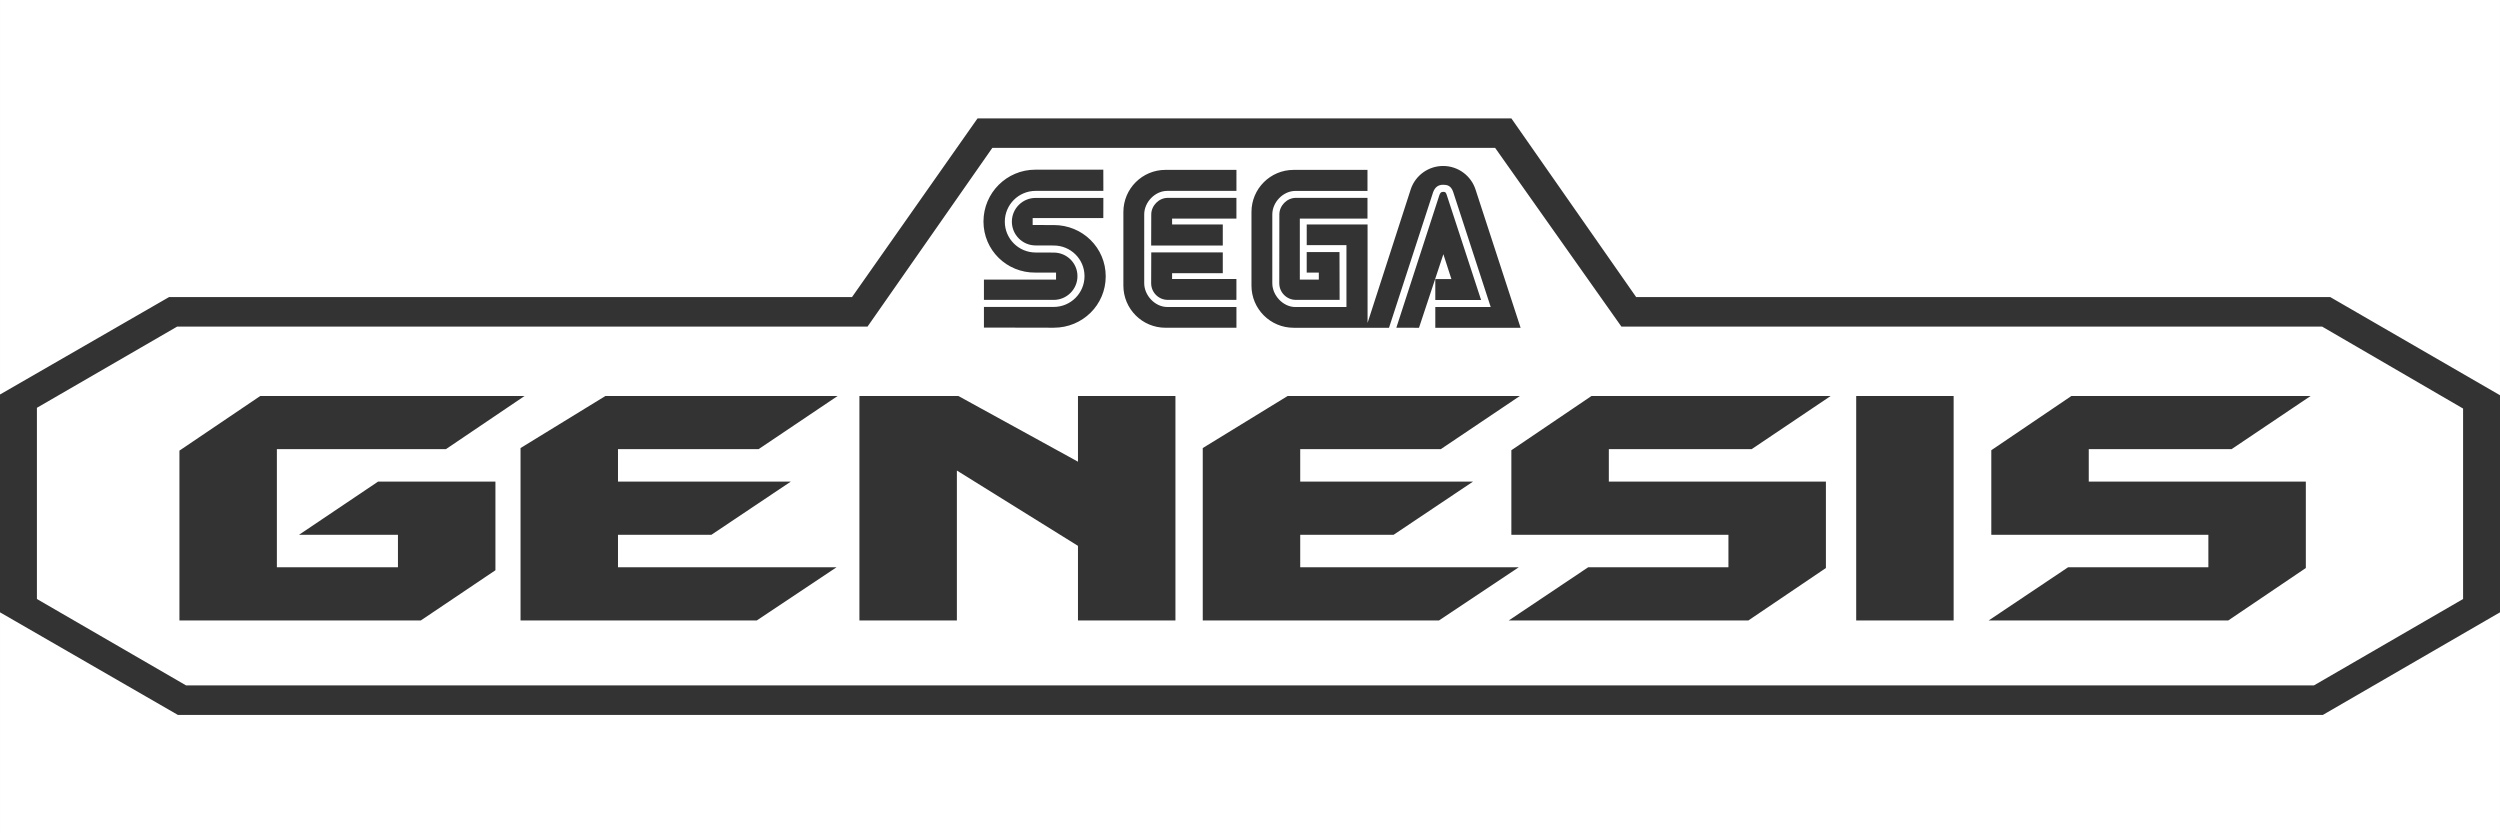 <?xml version="1.0" encoding="UTF-8" standalone="no"?>
<!-- Created with Inkscape (http://www.inkscape.org/) -->

<svg
   width="1500"
   height="500"
   viewBox="0 0 396.875 132.292"
   version="1.1"
   id="svg5"
   inkscape:version="1.2.2 (732a01da63, 2022-12-09)"
   xml:space="preserve"
   sodipodi:docname="genesis.svg"
   xmlns:inkscape="http://www.inkscape.org/namespaces/inkscape"
   xmlns:sodipodi="http://sodipodi.sourceforge.net/DTD/sodipodi-0.dtd"
   xmlns="http://www.w3.org/2000/svg"
   xmlns:svg="http://www.w3.org/2000/svg"><rect x="0" y="0" width="396.875" height="132.292" fill="#333333" stroke="none"/><sodipodi:namedview
     id="namedview7"
     pagecolor="#000000"
     bordercolor="#111111"
     borderopacity="1"
     inkscape:showpageshadow="0"
     inkscape:pageopacity="0"
     inkscape:pagecheckerboard="1"
     inkscape:deskcolor="#d1d1d1"
     inkscape:document-units="mm"
     showgrid="false"
     inkscape:zoom="0.44378316"
     inkscape:cx="374.05655"
     inkscape:cy="371.8032"
     inkscape:window-width="1920"
     inkscape:window-height="1009"
     inkscape:window-x="-8"
     inkscape:window-y="-8"
     inkscape:window-maximized="1"
     inkscape:current-layer="layer1" /><defs
     id="defs2" /><g
     inkscape:label="Layer 1"
     inkscape:groupmode="layer"
     id="layer1"><path
       id="rect231"
       style="fill:#ffffff;stroke-width:0.8;stroke-linecap:square;paint-order:fill markers stroke"
       d="M 0 0 L 0 62.627 L 26.842 47.157 L 135.26 47.157 L 155.187 18.791 L 239.929 18.791 L 259.738 47.157 L 369.919 47.157 L 396.875 62.744 L 396.875 0 L 0 0 z M 157.531 23.478 L 137.722 51.844 L 28.13 51.844 L 5.86 64.738 L 5.86 95.093 L 29.536 108.808 L 367.338 108.808 L 391.015 95.093 L 391.015 64.857 L 368.631 51.844 L 257.396 51.844 L 237.354 23.478 L 157.531 23.478 z M 229.095 26.349 C 231.506 26.349 233.553 27.928 234.249 30.111 L 241.395 52.034 L 227.854 52.034 L 227.854 48.74 L 236.65 48.74 L 230.687 30.455 C 230.338 29.449 229.715 29.331 229.095 29.331 C 228.445 29.331 227.845 29.596 227.507 30.515 L 220.506 52.034 L 205.356 52.034 L 205.356 52.032 C 201.665 52.032 198.671 49.039 198.671 45.35 L 198.671 33.652 C 198.671 29.962 201.665 26.97 205.356 26.97 L 217.088 26.97 L 217.088 30.311 L 205.639 30.311 C 203.698 30.311 201.979 32.101 201.979 34.039 L 201.979 44.968 C 201.979 46.906 203.696 48.741 205.639 48.741 L 213.749 48.741 L 213.749 38.915 L 207.442 38.915 L 207.442 35.636 L 217.101 35.636 L 217.101 51.263 L 223.982 29.971 C 224.721 27.862 226.73 26.349 229.095 26.349 z M 164.361 26.936 L 175.151 26.936 L 175.159 30.303 L 164.405 30.303 C 161.703 30.303 159.514 32.493 159.514 35.195 C 159.514 37.895 161.704 40.085 164.405 40.085 L 167.275 40.097 C 169.357 40.097 171.047 41.757 171.047 43.839 C 171.047 45.918 169.357 47.608 167.275 47.608 L 156.199 47.608 L 156.199 44.384 L 167.648 44.384 L 167.648 43.274 L 164.361 43.274 C 159.814 43.313 156.127 39.715 156.127 35.168 C 156.127 30.622 159.814 26.936 164.361 26.936 z M 185.02 26.963 L 196.285 26.963 L 196.285 30.303 L 185.3 30.303 C 183.362 30.303 181.644 32.094 181.644 34.032 L 181.644 44.962 C 181.644 46.898 183.362 48.735 185.3 48.735 L 196.285 48.735 L 196.285 52.029 L 185.02 52.029 C 181.33 52.029 178.337 49.037 178.337 45.347 L 178.337 33.65 C 178.337 29.96 181.33 26.967 185.02 26.967 L 185.02 26.963 z M 229.095 30.457 C 229.455 30.457 229.502 30.531 229.636 30.846 L 235.123 47.621 L 227.854 47.621 L 227.854 44.298 L 230.409 44.298 L 229.135 40.353 L 225.266 52.034 L 221.667 52.029 L 228.507 30.958 C 228.645 30.644 228.732 30.457 229.095 30.457 z M 185.408 31.409 L 196.282 31.409 L 196.282 34.705 L 186.07 34.705 L 186.07 35.632 L 194.117 35.632 L 194.117 38.973 L 182.746 38.973 L 182.762 34.043 C 182.762 32.674 183.941 31.403 185.408 31.409 z M 205.744 31.409 L 217.088 31.409 L 217.088 34.705 L 206.347 34.705 L 206.347 44.383 L 209.363 44.383 L 209.363 43.278 L 207.44 43.278 L 207.44 40.013 L 212.645 40.013 L 212.664 47.606 L 205.744 47.606 C 204.291 47.621 203.084 46.444 203.084 44.959 L 203.098 34.043 C 203.098 32.674 204.276 31.403 205.744 31.409 z M 164.405 31.421 L 175.159 31.421 L 175.151 34.616 L 163.935 34.616 L 163.935 35.721 L 167.299 35.727 C 171.848 35.727 175.533 39.325 175.533 43.871 C 175.533 48.418 171.848 52.024 167.299 52.024 L 156.199 52.002 L 156.199 48.726 L 167.275 48.726 C 169.977 48.726 172.167 46.538 172.167 43.836 C 172.167 41.136 169.977 38.974 167.275 38.974 L 164.405 38.964 C 162.323 38.964 160.634 37.274 160.634 35.192 C 160.634 33.11 162.323 31.421 164.405 31.421 z M 182.762 40.071 L 194.117 40.071 L 194.117 43.367 L 186.07 43.367 L 186.07 44.294 L 196.282 44.294 L 196.282 47.606 L 185.408 47.606 C 183.956 47.621 182.746 46.444 182.746 44.959 L 182.762 40.071 z M 41.317 62.862 L 83.279 62.862 L 70.796 71.298 L 43.954 71.298 L 43.954 90.054 L 63.175 90.054 L 63.175 84.898 L 47.47 84.898 L 60.012 76.459 L 78.649 76.459 L 78.649 90.526 L 66.809 98.495 L 28.484 98.495 L 28.484 71.537 L 41.317 62.862 z M 96.111 62.862 L 132.976 62.862 L 120.433 71.298 L 98.106 71.298 L 98.106 76.459 L 125.533 76.459 L 112.934 84.898 L 98.106 84.898 L 98.106 90.054 L 132.801 90.054 L 120.142 98.495 L 82.636 98.495 L 82.636 71.127 L 96.111 62.862 z M 136.432 62.862 L 152.139 62.862 L 171.128 73.293 L 171.128 62.862 L 186.601 62.862 L 186.601 98.495 L 171.128 98.495 L 171.128 86.656 L 151.905 74.699 L 151.905 98.495 L 136.432 98.495 L 136.432 62.862 z M 204.416 62.862 L 241.279 62.862 L 228.735 71.298 L 206.41 71.298 L 206.41 76.459 L 233.834 76.459 L 221.234 84.898 L 206.41 84.898 L 206.41 90.054 L 241.103 90.054 L 228.445 98.495 L 190.938 98.495 L 190.938 71.127 L 204.416 62.862 z M 252.65 62.862 L 290.625 62.862 L 278.082 71.298 L 255.403 71.298 L 255.403 76.459 L 289.863 76.459 L 289.863 90.173 L 277.557 98.495 L 239.52 98.495 L 252.121 90.054 L 274.389 90.054 L 274.389 84.898 L 239.929 84.898 L 239.929 71.474 L 252.65 62.862 z M 294.671 62.862 L 310.141 62.862 L 310.141 98.495 L 294.671 98.495 L 294.671 62.862 z M 328.835 62.862 L 366.813 62.862 L 354.269 71.298 L 331.591 71.298 L 331.591 76.459 L 366.051 76.459 L 366.051 90.173 L 353.74 98.495 L 315.708 98.495 L 328.309 90.054 L 350.579 90.054 L 350.579 84.898 L 316.119 84.898 L 316.119 71.474 L 328.835 62.862 z M 0 97.206 L 0 132.292 L 396.875 132.292 L 396.875 97.206 L 368.745 113.501 L 28.249 113.501 L 0 97.206 z " /><g
       transform="matrix(0.265,0,0,0.265,-41.203,110.331)"
       id="g3" /></g><style
     type="text/css"
     id="style234">
	.st0{fill:#FFF800;}
	.st1{fill:#96E620;}
	.st2{fill:#FFFFFF;}
</style><style
     type="text/css"
     id="style1241">
	.st0{fill:#FFFFFF;}
</style></svg>
